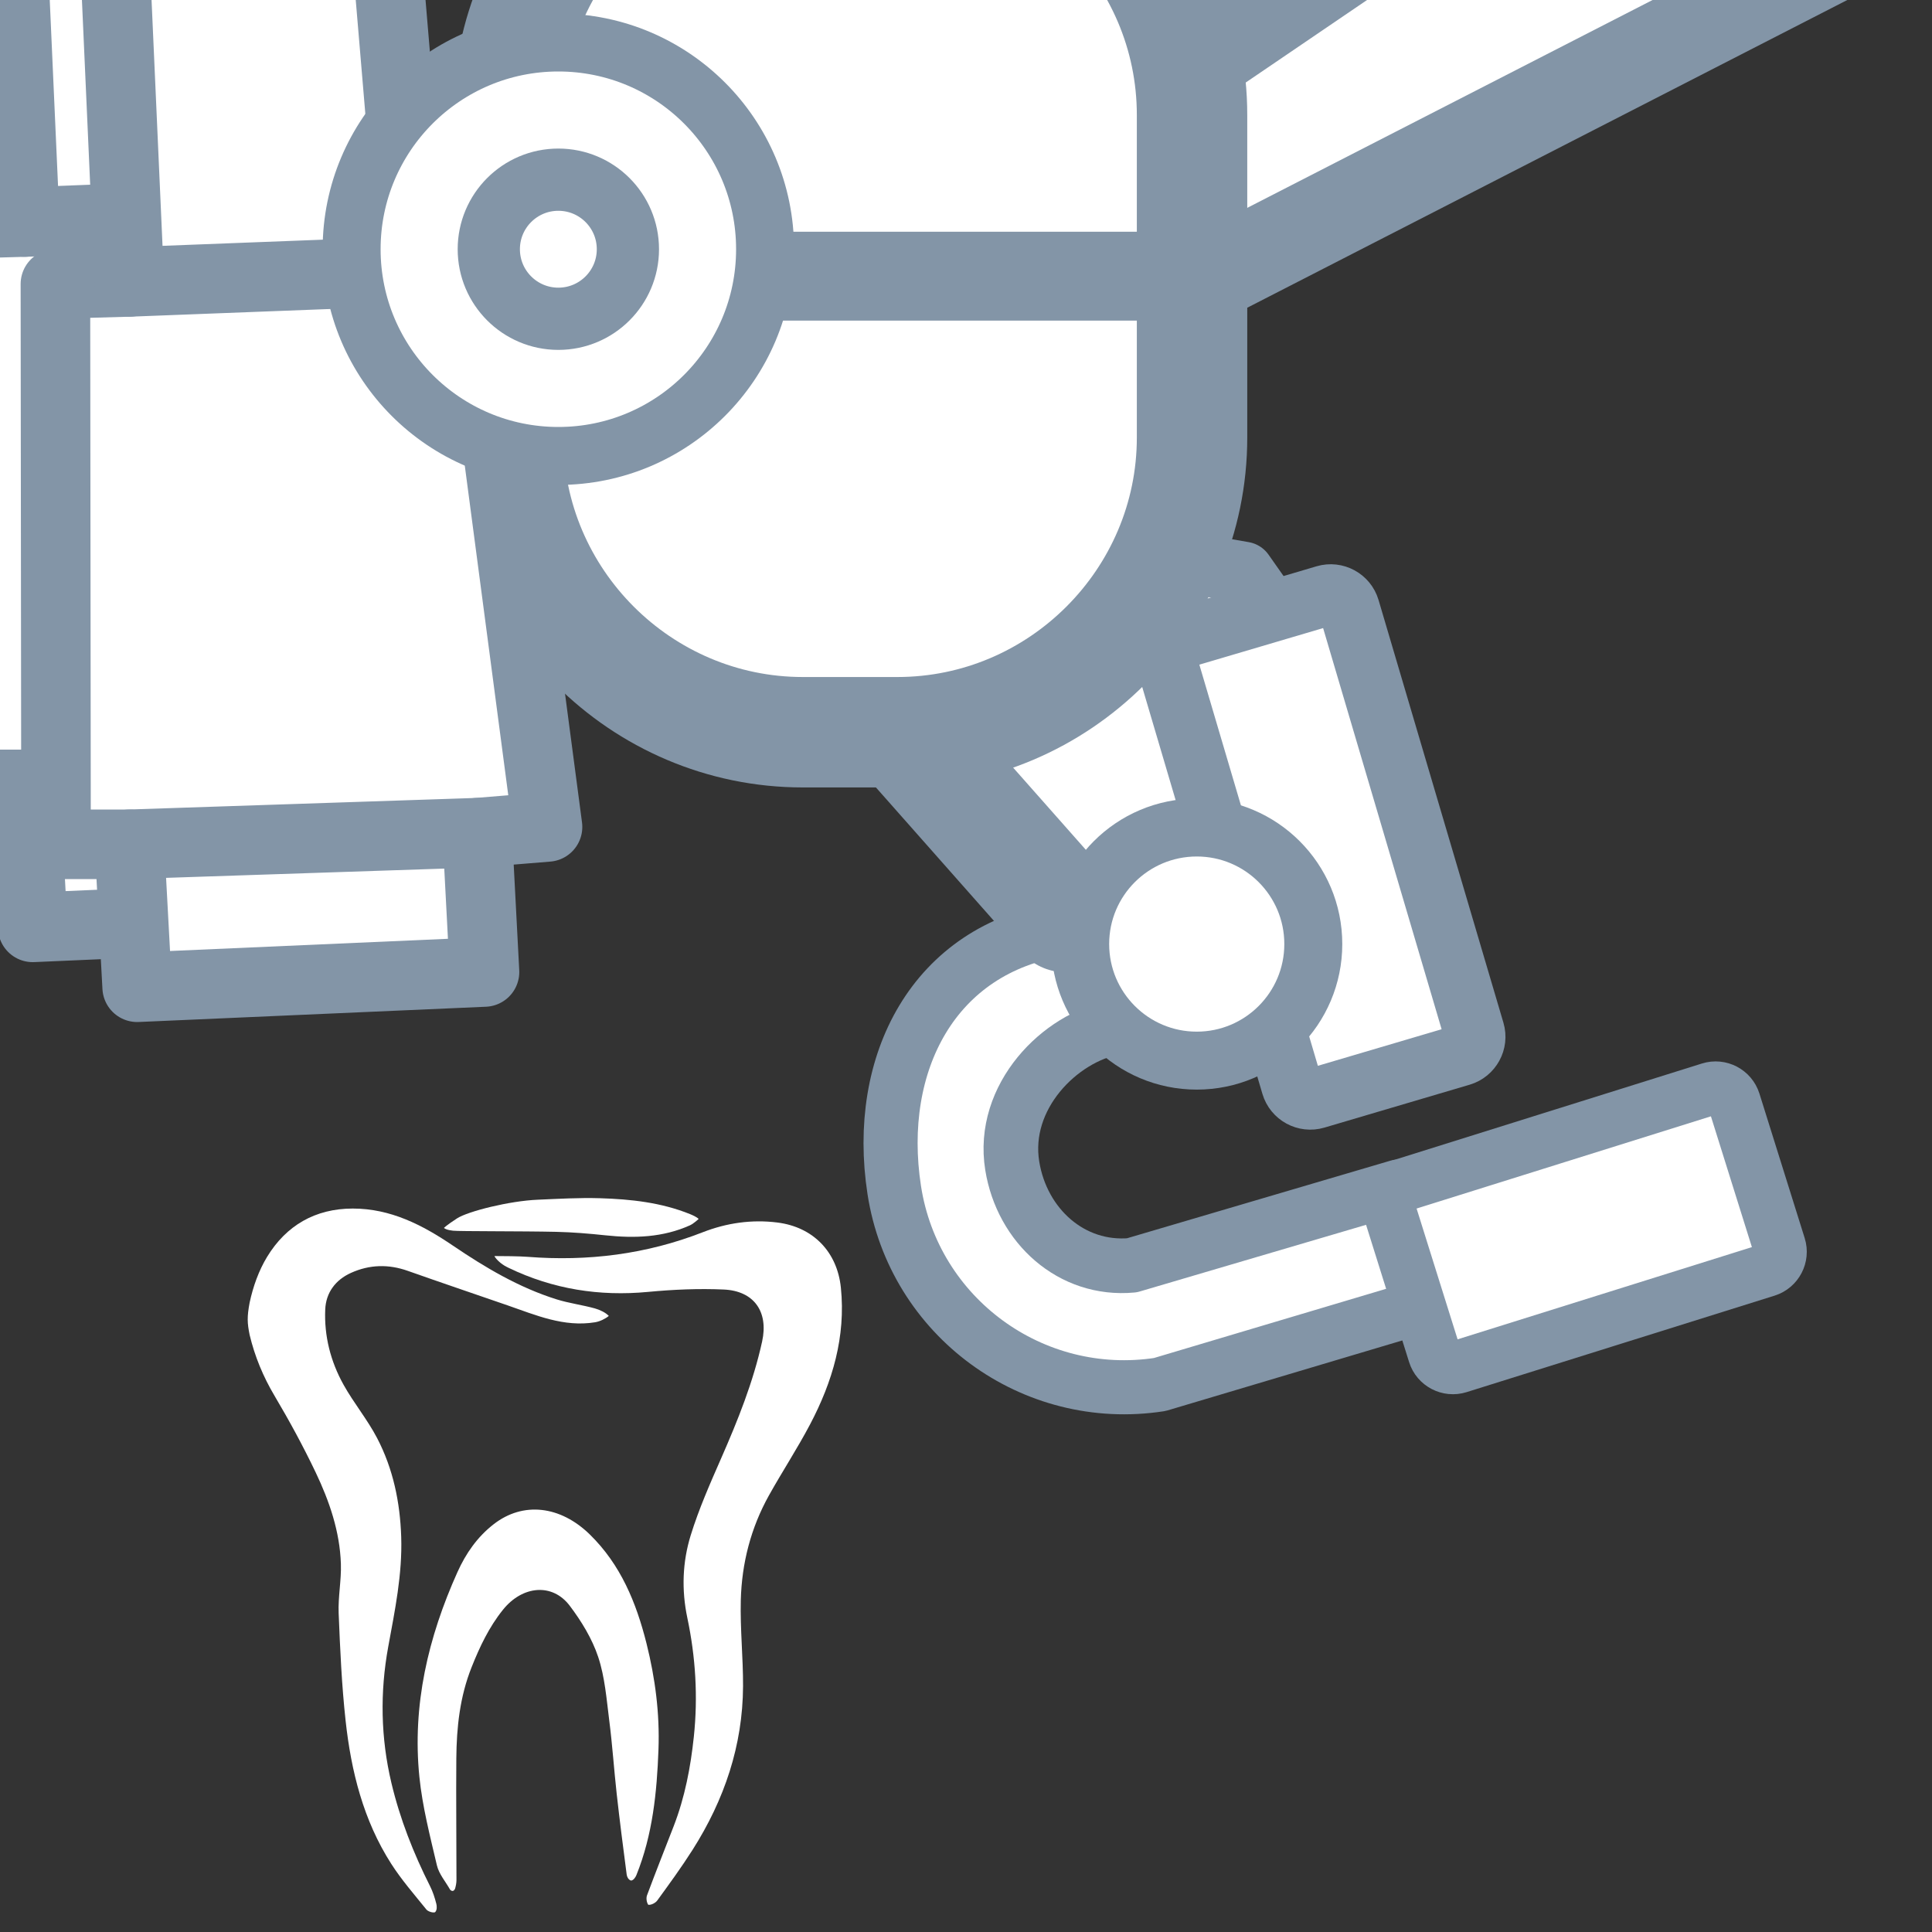 <svg xmlns="http://www.w3.org/2000/svg" xmlns:xlink="http://www.w3.org/1999/xlink" preserveAspectRatio="xMidYMid meet" width="500" height="500" viewBox="0 0 500 500" style="width:100%;height:100%"><rect x="0" y="0" width="500" height="500" fill="#333333" stroke="none"/><defs><animateMotion repeatCount="indefinite" dur="2.5s" begin="0s" xlink:href="#_R_G_L_5_G" fill="freeze" keyTimes="0;0.64;0.693;1" path="M140.38 230.75 C140.38,230.75 140.38,230.75 140.38,230.75 C140.46,235.19 140.79,252.94 140.88,257.38 C140.88,257.38 140.88,257.38 140.88,257.38 " keyPoints="0;0;1;1" keySplines="0.33 0 0.25 1;0.33 0 0.25 1;0 0 0 0" calcMode="spline"/><animateTransform repeatCount="indefinite" dur="2.5s" begin="0s" xlink:href="#_R_G_L_5_G" fill="freeze" attributeName="transform" from="1.97 1.97" to="1.97 1.97" type="scale" additive="sum" keyTimes="0;1" values="1.97 1.97;1.97 1.97" keySplines="0 0 1 1" calcMode="spline"/><animateTransform repeatCount="indefinite" dur="2.5s" begin="0s" xlink:href="#_R_G_L_5_G" fill="freeze" attributeName="transform" from="94.25 -19.75" to="94.25 -19.75" type="translate" additive="sum" keyTimes="0;1" values="94.25 -19.75;94.25 -19.75" keySplines="0 0 1 1" calcMode="spline"/><animate repeatCount="indefinite" dur="2.5s" begin="0s" xlink:href="#_R_G_L_5_G_M" fill="freeze" attributeName="opacity" from="0" to="0" keyTimes="0;0.64;0.64;0.733;0.733;1" values="0;0;1;1;0;0" keySplines="0 0 0 0;0 0 0 0;0 0 0 0;0 0 0 0;0 0 0 0" calcMode="spline"/><animateMotion repeatCount="indefinite" dur="2.5s" begin="0s" xlink:href="#_R_G_L_4_G_N_7_T_0" fill="freeze" keyTimes="0;0.64;0.693;1" path="M140.38 230.75 C140.38,230.75 140.38,230.75 140.38,230.75 C140.46,235.19 140.79,252.94 140.88,257.38 C140.88,257.38 140.88,257.38 140.88,257.38 " keyPoints="0;0;1;1" keySplines="0.33 0 0.25 1;0.33 0 0.25 1;0 0 0 0" calcMode="spline"/><animateTransform repeatCount="indefinite" dur="2.5s" begin="0s" xlink:href="#_R_G_L_4_G_N_7_T_0" fill="freeze" attributeName="transform" from="1.97 1.97" to="1.97 1.97" type="scale" additive="sum" keyTimes="0;1" values="1.97 1.97;1.97 1.97" keySplines="0 0 1 1" calcMode="spline"/><animateTransform repeatCount="indefinite" dur="2.5s" begin="0s" xlink:href="#_R_G_L_4_G_N_7_T_0" fill="freeze" attributeName="transform" from="94.25 -19.75" to="94.25 -19.75" type="translate" additive="sum" keyTimes="0;1" values="94.25 -19.75;94.25 -19.75" keySplines="0 0 1 1" calcMode="spline"/><animate repeatCount="indefinite" dur="2.5s" begin="0s" xlink:href="#_R_G_L_4_G_N_7_T_0_M" fill="freeze" attributeName="opacity" from="0" to="0" keyTimes="0;0.64;0.64;0.733;0.733;1" values="0;0;1;1;0;0" keySplines="0 0 0 0;0 0 0 0;0 0 0 0;0 0 0 0;0 0 0 0" calcMode="spline"/><animateMotion repeatCount="indefinite" dur="2.5s" begin="0s" xlink:href="#_R_G_L_3_G" fill="freeze" keyTimes="0;0.8;0.853;1" path="M140.38 230.75 C140.38,230.75 140.38,230.75 140.38,230.75 C140.46,235.19 140.79,252.94 140.88,257.38 C140.88,257.38 140.88,257.38 140.88,257.38 " keyPoints="0;0;1;1" keySplines="0.33 0 0.25 1;0.33 0 0.25 1;0 0 0 0" calcMode="spline"/><animateTransform repeatCount="indefinite" dur="2.5s" begin="0s" xlink:href="#_R_G_L_3_G" fill="freeze" attributeName="transform" from="1.97 1.97" to="1.97 1.97" type="scale" additive="sum" keyTimes="0;1" values="1.97 1.97;1.97 1.97" keySplines="0 0 1 1" calcMode="spline"/><animateTransform repeatCount="indefinite" dur="2.5s" begin="0s" xlink:href="#_R_G_L_3_G" fill="freeze" attributeName="transform" from="94.25 -19.75" to="94.25 -19.75" type="translate" additive="sum" keyTimes="0;1" values="94.25 -19.75;94.25 -19.75" keySplines="0 0 1 1" calcMode="spline"/><animate repeatCount="indefinite" dur="2.5s" begin="0s" xlink:href="#_R_G_L_3_G_M" fill="freeze" attributeName="opacity" from="0" to="0" keyTimes="0;0.8;0.8;0.893;0.893;1" values="0;0;1;1;0;0" keySplines="0 0 0 0;0 0 0 0;0 0 0 0;0 0 0 0;0 0 0 0" calcMode="spline"/><animateMotion repeatCount="indefinite" dur="2.5s" begin="0s" xlink:href="#_R_G_L_2_G_N_5_T_0" fill="freeze" keyTimes="0;0.8;0.853;1" path="M140.38 230.75 C140.38,230.75 140.38,230.75 140.38,230.75 C140.46,235.19 140.79,252.94 140.88,257.38 C140.88,257.38 140.88,257.38 140.88,257.38 " keyPoints="0;0;1;1" keySplines="0.33 0 0.25 1;0.33 0 0.25 1;0 0 0 0" calcMode="spline"/><animateTransform repeatCount="indefinite" dur="2.5s" begin="0s" xlink:href="#_R_G_L_2_G_N_5_T_0" fill="freeze" attributeName="transform" from="1.97 1.97" to="1.97 1.97" type="scale" additive="sum" keyTimes="0;1" values="1.97 1.97;1.97 1.97" keySplines="0 0 1 1" calcMode="spline"/><animateTransform repeatCount="indefinite" dur="2.5s" begin="0s" xlink:href="#_R_G_L_2_G_N_5_T_0" fill="freeze" attributeName="transform" from="94.25 -19.75" to="94.25 -19.75" type="translate" additive="sum" keyTimes="0;1" values="94.25 -19.75;94.25 -19.75" keySplines="0 0 1 1" calcMode="spline"/><animate repeatCount="indefinite" dur="2.5s" begin="0s" xlink:href="#_R_G_L_2_G_N_5_T_0_M" fill="freeze" attributeName="opacity" from="0" to="0" keyTimes="0;0.8;0.8;0.893;0.893;1" values="0;0;1;1;0;0" keySplines="0 0 0 0;0 0 0 0;0 0 0 0;0 0 0 0;0 0 0 0" calcMode="spline"/><animateMotion repeatCount="indefinite" dur="2.5s" begin="0s" xlink:href="#_R_G_L_1_G" fill="freeze" keyTimes="0;0.053;0.12;0.2;0.253;0.326;0.435;0.517;0.613;1" path="M279 144.5 C279,144.5 279,144.5 279,144.5 C278.83,149.33 270.69,163.84 278,173.5 C285.75,183.74 309.75,188.36 324.48,183.21 C339.21,178.06 364.12,155.39 366.37,142.59 C368.63,129.78 349.88,112.23 338.01,106.36 C326.13,100.49 303.35,98.79 295.1,107.36 C283.89,119 283.07,133.76 276.79,143.16 C270.5,152.57 260.61,160.35 257.37,163.79 C257.37,163.79 257.37,163.79 257.37,163.79 " keyPoints="0;0;0.1;0.26;0.46;0.62;0.77;0.91;1;1" keySplines="0.167 0.167 0.833 0.833;0.167 0.167 0.833 0.833;0.167 0.167 0.833 0.833;0.167 0.167 0.833 0.833;0.167 0.167 0.833 0.833;0.167 0.167 0.833 0.833;0.167 0.167 0.833 0.833;0.167 0.167 0.833 0.833;0 0 0 0" calcMode="spline"/><animateTransform repeatCount="indefinite" dur="2.5s" begin="0s" xlink:href="#_R_G_L_1_G" fill="freeze" attributeName="transform" from="0.52 0.52" to="0.52 0.52" type="scale" additive="sum" keyTimes="0;1" values="0.52 0.52;0.52 0.52" keySplines="0 0 1 1" calcMode="spline"/><animateTransform repeatCount="indefinite" dur="2.5s" begin="0s" xlink:href="#_R_G_L_1_G" fill="freeze" attributeName="transform" from="-305.171 -81.261" to="-305.171 -81.261" type="translate" additive="sum" keyTimes="0;1" values="-305.171 -81.261;-305.171 -81.261" keySplines="0 0 1 1" calcMode="spline"/><animate attributeType="XML" attributeName="opacity" dur="3s" from="0" to="1" xlink:href="#time_group"/></defs><g id="_R_G"><g id="_R_G_L_5_G_M"><g id="_R_G_L_5_G" opacity="0.3"><path id="_R_G_L_5_G_D_0_P_0" fill="#8395a7" fill-opacity="1" fill-rule="nonzero" d=" M-94.25 6.25 C-86.8,6.25 -80.75,12.3 -80.75,19.75 C-80.75,27.2 -86.8,33.25 -94.25,33.25 C-101.7,33.25 -107.75,27.2 -107.75,19.75 C-107.75,12.3 -101.7,6.25 -94.25,6.25z "/></g></g><g id="_R_G_L_4_G_N_7_T_0_M"><g id="_R_G_L_4_G_N_7_T_0"><g id="_R_G_L_4_G" transform=" translate(-94.504, 19.75) rotate(-2) scale(0.355, 0.355) translate(-82.662, -262.585)"><path id="_R_G_L_4_G_D_0_P_0" stroke="#ffffff" stroke-linecap="round" stroke-linejoin="round" fill="none" stroke-width="4" stroke-opacity="1" d=" M51.74 256.83 C51.74,256.83 52.3,269.17 52.3,269.17 "/><path id="_R_G_L_4_G_D_1_P_0" stroke="#ffffff" stroke-linecap="round" stroke-linejoin="round" fill="none" stroke-width="4" stroke-opacity="1" d=" M59.37 247.98 C59.37,247.98 59.74,256.09 59.74,256.09 "/><path id="_R_G_L_4_G_D_2_P_0" stroke="#ffffff" stroke-linecap="round" stroke-linejoin="round" fill="none" stroke-width="4" stroke-opacity="1" d=" M60.04 262.74 C60.04,262.74 60.66,276.55 60.66,276.55 "/><path id="_R_G_L_4_G_D_3_P_0" stroke="#ffffff" stroke-linecap="round" stroke-linejoin="round" fill="none" stroke-width="4" stroke-opacity="1" d=" M67.7 275.62 C67.7,275.62 68.32,289.43 68.32,289.43 "/><path id="_R_G_L_4_G_D_4_P_0" stroke="#ffffff" stroke-linecap="round" stroke-linejoin="round" fill="none" stroke-width="4" stroke-opacity="1" d=" M51.47 250.7 C51.47,250.7 51.52,251.91 51.52,251.91 "/><path id="_R_G_L_4_G_D_5_P_0" stroke="#ffffff" stroke-linecap="round" stroke-linejoin="round" fill="none" stroke-width="4" stroke-opacity="1" d=" M59.01 239.84 C59.01,239.84 59.11,242.09 59.11,242.09 "/><path id="_R_G_L_4_G_D_6_P_0" stroke="#ffffff" stroke-linecap="round" stroke-linejoin="round" fill="none" stroke-width="4" stroke-opacity="1" d=" M66.18 241.77 C66.18,241.77 66.63,251.88 66.63,251.88 "/><path id="_R_G_L_4_G_D_7_P_0" stroke="#ffffff" stroke-linecap="round" stroke-linejoin="round" fill="none" stroke-width="4" stroke-opacity="1" d=" M66.91 258.17 C66.91,258.17 67.37,268.28 67.37,268.28 "/><path id="_R_G_L_4_G_D_8_P_0" stroke="#ffffff" stroke-linecap="round" stroke-linejoin="round" fill="none" stroke-width="4" stroke-opacity="1" d=" M65.86 234.76 C65.86,234.76 65.91,235.88 65.91,235.88 "/><path id="_R_G_L_4_G_D_9_P_0" stroke="#ffffff" stroke-linecap="round" stroke-linejoin="round" fill="none" stroke-width="4" stroke-opacity="1" d=" M101.35 274.11 C101.35,274.11 101.97,287.91 101.97,287.91 "/><path id="_R_G_L_4_G_D_10_P_0" stroke="#ffffff" stroke-linecap="round" stroke-linejoin="round" fill="none" stroke-width="4" stroke-opacity="1" d=" M100.02 244.66 C100.02,244.66 100.28,250.36 100.28,250.36 "/><path id="_R_G_L_4_G_D_11_P_0" stroke="#ffffff" stroke-linecap="round" stroke-linejoin="round" fill="none" stroke-width="4" stroke-opacity="1" d=" M107.27 256.36 C107.27,256.36 107.52,262.06 107.52,262.06 "/><path id="_R_G_L_4_G_D_12_P_0" stroke="#ffffff" stroke-linecap="round" stroke-linejoin="round" fill="none" stroke-width="4" stroke-opacity="1" d=" M100.56 256.66 C100.56,256.66 101.02,266.77 101.02,266.77 "/><path id="_R_G_L_4_G_D_13_P_0" stroke="#ffffff" stroke-linecap="round" stroke-linejoin="round" fill="none" stroke-width="4" stroke-opacity="1" d=" M107.8 268.12 C107.8,268.12 108.42,281.92 108.42,281.92 "/><path id="_R_G_L_4_G_D_14_P_0" stroke="#ffffff" stroke-linecap="round" stroke-linejoin="round" fill="none" stroke-width="4" stroke-opacity="1" d=" M106.57 240.79 C106.57,240.79 107.02,250.9 107.02,250.9 "/><path id="_R_G_L_4_G_D_15_P_0" stroke="#ffffff" stroke-linecap="round" stroke-linejoin="round" fill="none" stroke-width="4" stroke-opacity="1" d=" M99.59 234.95 C99.59,234.95 99.8,239.8 99.8,239.8 "/><path id="_R_G_L_4_G_D_16_P_0" stroke="#ffffff" stroke-linecap="round" stroke-linejoin="round" fill="none" stroke-width="4" stroke-opacity="1" d=" M75.01 280.8 C75.01,280.8 75.63,294.61 75.63,294.61 "/><path id="_R_G_L_4_G_D_17_P_0" stroke="#ffffff" stroke-linecap="round" stroke-linejoin="round" fill="none" stroke-width="4" stroke-opacity="1" d=" M73.15 239.45 C73.15,239.45 73.7,251.56 73.7,251.56 "/><path id="_R_G_L_4_G_D_18_P_0" stroke="#ffffff" stroke-linecap="round" stroke-linejoin="round" fill="none" stroke-width="4" stroke-opacity="1" d=" M74 258.26 C74,258.26 74.75,274.89 74.75,274.89 "/><path id="_R_G_L_4_G_D_19_P_0" stroke="#ffffff" stroke-linecap="round" stroke-linejoin="round" fill="none" stroke-width="4" stroke-opacity="1" d=" M72.79 231.3 C72.79,231.3 72.84,232.43 72.84,232.43 "/><path id="_R_G_L_4_G_D_20_P_0" stroke="#ffffff" stroke-linecap="round" stroke-linejoin="round" fill="none" stroke-width="4" stroke-opacity="1" d=" M93.01 244.23 C93.01,244.23 92.45,231.78 92.45,231.78 "/><path id="_R_G_L_4_G_D_21_P_0" stroke="#ffffff" stroke-linecap="round" stroke-linejoin="round" fill="none" stroke-width="4" stroke-opacity="1" d=" M94.87 285.58 C94.87,285.58 94.33,273.47 94.33,273.47 "/><path id="_R_G_L_4_G_D_22_P_0" stroke="#ffffff" stroke-linecap="round" stroke-linejoin="round" fill="none" stroke-width="4" stroke-opacity="1" d=" M94.03 266.77 C94.03,266.77 93.28,250.14 93.28,250.14 "/><path id="_R_G_L_4_G_D_23_P_0" stroke="#ffffff" stroke-linecap="round" stroke-linejoin="round" fill="none" stroke-width="4" stroke-opacity="1" d=" M95.24 293.73 C95.24,293.73 95.19,292.6 95.19,292.6 "/><path id="_R_G_L_4_G_D_24_P_0" stroke="#ffffff" stroke-linecap="round" stroke-linejoin="round" fill="none" stroke-width="4" stroke-opacity="1" d=" M81.74 285.43 C81.74,285.43 82.18,295.28 82.18,295.28 "/><path id="_R_G_L_4_G_D_25_P_0" stroke="#ffffff" stroke-linecap="round" stroke-linejoin="round" fill="none" stroke-width="4" stroke-opacity="1" d=" M79.7 240.04 C79.7,240.04 79.94,245.57 79.94,245.57 "/><path id="_R_G_L_4_G_D_26_P_0" stroke="#ffffff" stroke-linecap="round" stroke-linejoin="round" fill="none" stroke-width="4" stroke-opacity="1" d=" M80.26 252.55 C80.26,252.55 81.44,278.73 81.44,278.73 "/><path id="_R_G_L_4_G_D_27_P_0" stroke="#ffffff" stroke-linecap="round" stroke-linejoin="round" fill="none" stroke-width="4" stroke-opacity="1" d=" M79.24 229.89 C79.24,229.89 79.41,233.61 79.41,233.61 "/><path id="_R_G_L_4_G_D_28_P_0" stroke="#ffffff" stroke-linecap="round" stroke-linejoin="round" fill="none" stroke-width="4" stroke-opacity="1" d=" M113.12 258.7 C113.12,258.7 113.53,267.86 113.53,267.86 "/><path id="_R_G_L_4_G_D_29_P_0" stroke="#ffffff" stroke-linecap="round" stroke-linejoin="round" fill="none" stroke-width="4" stroke-opacity="1" d=" M113.79 273.55 C113.79,273.55 113.86,275.17 113.86,275.17 "/><path id="_R_G_L_4_G_D_30_P_0" stroke="#ffffff" stroke-linecap="round" stroke-linejoin="round" fill="none" stroke-width="4" stroke-opacity="1" d=" M112.66 248.56 C112.66,248.56 112.83,252.27 112.83,252.27 "/><path id="_R_G_L_4_G_D_31_P_0" stroke="#ffffff" stroke-linecap="round" stroke-linejoin="round" fill="none" stroke-width="4" stroke-opacity="1" d=" M88.21 280.21 C88.21,280.21 88.84,294.26 88.84,294.26 "/><path id="_R_G_L_4_G_D_32_P_0" stroke="#ffffff" stroke-linecap="round" stroke-linejoin="round" fill="none" stroke-width="4" stroke-opacity="1" d=" M86.74 247.62 C86.74,247.62 87.1,255.49 87.1,255.49 "/><path id="_R_G_L_4_G_D_33_P_0" stroke="#ffffff" stroke-linecap="round" stroke-linejoin="round" fill="none" stroke-width="4" stroke-opacity="1" d=" M87.4 262.32 C87.4,262.32 87.9,273.37 87.9,273.37 "/><path id="_R_G_L_4_G_D_34_P_0" stroke="#ffffff" stroke-linecap="round" stroke-linejoin="round" fill="none" stroke-width="4" stroke-opacity="1" d=" M85.98 230.71 C85.98,230.71 86.42,240.4 86.42,240.4 "/><path id="_R_G_L_4_G_D_35_P_0" stroke="#ffffff" stroke-linecap="round" stroke-linejoin="round" fill="none" stroke-width="4" stroke-opacity="1" d=" M52.51 273.96 C52.51,273.96 52.55,274.73 52.55,274.73 "/><path id="_R_G_L_4_G_D_36_P_0" stroke="#ffffff" stroke-linecap="round" stroke-linejoin="round" fill="none" stroke-width="4" stroke-opacity="1" d=" M61.01 284.51 C61.01,284.51 61.05,285.27 61.05,285.27 "/></g></g></g><g id="_R_G_L_3_G_M"><g id="_R_G_L_3_G" opacity="0.3"><path id="_R_G_L_3_G_D_0_P_0" fill="#8395a7" fill-opacity="1" fill-rule="nonzero" d=" M-94.25 6.25 C-86.8,6.25 -80.75,12.3 -80.75,19.75 C-80.75,27.2 -86.8,33.25 -94.25,33.25 C-101.7,33.25 -107.75,27.2 -107.75,19.75 C-107.75,12.3 -101.7,6.25 -94.25,6.25z "/></g></g><g id="_R_G_L_2_G_N_5_T_0_M"><g id="_R_G_L_2_G_N_5_T_0"><g id="_R_G_L_2_G" transform=" translate(-94.504, 19.75) rotate(-2) scale(0.355, 0.355) translate(-82.662, -262.585)"><path id="_R_G_L_2_G_D_0_P_0" stroke="#ffffff" stroke-linecap="round" stroke-linejoin="round" fill="none" stroke-width="4" stroke-opacity="1" d=" M51.74 256.83 C51.74,256.83 52.3,269.17 52.3,269.17 "/><path id="_R_G_L_2_G_D_1_P_0" stroke="#ffffff" stroke-linecap="round" stroke-linejoin="round" fill="none" stroke-width="4" stroke-opacity="1" d=" M59.37 247.98 C59.37,247.98 59.74,256.09 59.74,256.09 "/><path id="_R_G_L_2_G_D_2_P_0" stroke="#ffffff" stroke-linecap="round" stroke-linejoin="round" fill="none" stroke-width="4" stroke-opacity="1" d=" M60.04 262.74 C60.04,262.74 60.66,276.55 60.66,276.55 "/><path id="_R_G_L_2_G_D_3_P_0" stroke="#ffffff" stroke-linecap="round" stroke-linejoin="round" fill="none" stroke-width="4" stroke-opacity="1" d=" M67.7 275.62 C67.7,275.62 68.32,289.43 68.32,289.43 "/><path id="_R_G_L_2_G_D_4_P_0" stroke="#ffffff" stroke-linecap="round" stroke-linejoin="round" fill="none" stroke-width="4" stroke-opacity="1" d=" M51.47 250.7 C51.47,250.7 51.52,251.91 51.52,251.91 "/><path id="_R_G_L_2_G_D_5_P_0" stroke="#ffffff" stroke-linecap="round" stroke-linejoin="round" fill="none" stroke-width="4" stroke-opacity="1" d=" M59.01 239.84 C59.01,239.84 59.11,242.09 59.11,242.09 "/><path id="_R_G_L_2_G_D_6_P_0" stroke="#ffffff" stroke-linecap="round" stroke-linejoin="round" fill="none" stroke-width="4" stroke-opacity="1" d=" M66.18 241.77 C66.18,241.77 66.63,251.88 66.63,251.88 "/><path id="_R_G_L_2_G_D_7_P_0" stroke="#ffffff" stroke-linecap="round" stroke-linejoin="round" fill="none" stroke-width="4" stroke-opacity="1" d=" M66.91 258.17 C66.91,258.17 67.37,268.28 67.37,268.28 "/><path id="_R_G_L_2_G_D_8_P_0" stroke="#ffffff" stroke-linecap="round" stroke-linejoin="round" fill="none" stroke-width="4" stroke-opacity="1" d=" M65.86 234.76 C65.86,234.76 65.91,235.88 65.91,235.88 "/><path id="_R_G_L_2_G_D_9_P_0" stroke="#ffffff" stroke-linecap="round" stroke-linejoin="round" fill="none" stroke-width="4" stroke-opacity="1" d=" M101.35 274.11 C101.35,274.11 101.97,287.91 101.97,287.91 "/><path id="_R_G_L_2_G_D_10_P_0" stroke="#ffffff" stroke-linecap="round" stroke-linejoin="round" fill="none" stroke-width="4" stroke-opacity="1" d=" M100.02 244.66 C100.02,244.66 100.28,250.36 100.28,250.36 "/><path id="_R_G_L_2_G_D_11_P_0" stroke="#ffffff" stroke-linecap="round" stroke-linejoin="round" fill="none" stroke-width="4" stroke-opacity="1" d=" M107.27 256.36 C107.27,256.36 107.52,262.06 107.52,262.06 "/><path id="_R_G_L_2_G_D_12_P_0" stroke="#ffffff" stroke-linecap="round" stroke-linejoin="round" fill="none" stroke-width="4" stroke-opacity="1" d=" M100.56 256.66 C100.56,256.66 101.02,266.77 101.02,266.77 "/><path id="_R_G_L_2_G_D_13_P_0" stroke="#ffffff" stroke-linecap="round" stroke-linejoin="round" fill="none" stroke-width="4" stroke-opacity="1" d=" M107.8 268.12 C107.8,268.12 108.42,281.92 108.42,281.92 "/><path id="_R_G_L_2_G_D_14_P_0" stroke="#ffffff" stroke-linecap="round" stroke-linejoin="round" fill="none" stroke-width="4" stroke-opacity="1" d=" M106.57 240.79 C106.57,240.79 107.02,250.9 107.02,250.9 "/><path id="_R_G_L_2_G_D_15_P_0" stroke="#ffffff" stroke-linecap="round" stroke-linejoin="round" fill="none" stroke-width="4" stroke-opacity="1" d=" M99.59 234.95 C99.59,234.95 99.8,239.8 99.8,239.8 "/><path id="_R_G_L_2_G_D_16_P_0" stroke="#ffffff" stroke-linecap="round" stroke-linejoin="round" fill="none" stroke-width="4" stroke-opacity="1" d=" M75.01 280.8 C75.01,280.8 75.63,294.61 75.63,294.61 "/><path id="_R_G_L_2_G_D_17_P_0" stroke="#ffffff" stroke-linecap="round" stroke-linejoin="round" fill="none" stroke-width="4" stroke-opacity="1" d=" M73.15 239.45 C73.15,239.45 73.7,251.56 73.7,251.56 "/><path id="_R_G_L_2_G_D_18_P_0" stroke="#ffffff" stroke-linecap="round" stroke-linejoin="round" fill="none" stroke-width="4" stroke-opacity="1" d=" M74 258.26 C74,258.26 74.75,274.89 74.75,274.89 "/><path id="_R_G_L_2_G_D_19_P_0" stroke="#ffffff" stroke-linecap="round" stroke-linejoin="round" fill="none" stroke-width="4" stroke-opacity="1" d=" M72.79 231.3 C72.79,231.3 72.84,232.43 72.84,232.43 "/><path id="_R_G_L_2_G_D_20_P_0" stroke="#ffffff" stroke-linecap="round" stroke-linejoin="round" fill="none" stroke-width="4" stroke-opacity="1" d=" M93.01 244.23 C93.01,244.23 92.45,231.78 92.45,231.78 "/><path id="_R_G_L_2_G_D_21_P_0" stroke="#ffffff" stroke-linecap="round" stroke-linejoin="round" fill="none" stroke-width="4" stroke-opacity="1" d=" M94.87 285.58 C94.87,285.58 94.33,273.47 94.33,273.47 "/><path id="_R_G_L_2_G_D_22_P_0" stroke="#ffffff" stroke-linecap="round" stroke-linejoin="round" fill="none" stroke-width="4" stroke-opacity="1" d=" M94.03 266.77 C94.03,266.77 93.28,250.14 93.28,250.14 "/><path id="_R_G_L_2_G_D_23_P_0" stroke="#ffffff" stroke-linecap="round" stroke-linejoin="round" fill="none" stroke-width="4" stroke-opacity="1" d=" M95.24 293.73 C95.24,293.73 95.19,292.6 95.19,292.6 "/><path id="_R_G_L_2_G_D_24_P_0" stroke="#ffffff" stroke-linecap="round" stroke-linejoin="round" fill="none" stroke-width="4" stroke-opacity="1" d=" M81.74 285.43 C81.74,285.43 82.18,295.28 82.18,295.28 "/><path id="_R_G_L_2_G_D_25_P_0" stroke="#ffffff" stroke-linecap="round" stroke-linejoin="round" fill="none" stroke-width="4" stroke-opacity="1" d=" M79.7 240.04 C79.7,240.04 79.94,245.57 79.94,245.57 "/><path id="_R_G_L_2_G_D_26_P_0" stroke="#ffffff" stroke-linecap="round" stroke-linejoin="round" fill="none" stroke-width="4" stroke-opacity="1" d=" M80.26 252.55 C80.26,252.55 81.44,278.73 81.44,278.73 "/><path id="_R_G_L_2_G_D_27_P_0" stroke="#ffffff" stroke-linecap="round" stroke-linejoin="round" fill="none" stroke-width="4" stroke-opacity="1" d=" M79.24 229.89 C79.24,229.89 79.41,233.61 79.41,233.61 "/><path id="_R_G_L_2_G_D_28_P_0" stroke="#ffffff" stroke-linecap="round" stroke-linejoin="round" fill="none" stroke-width="4" stroke-opacity="1" d=" M113.12 258.7 C113.12,258.7 113.53,267.86 113.53,267.86 "/><path id="_R_G_L_2_G_D_29_P_0" stroke="#ffffff" stroke-linecap="round" stroke-linejoin="round" fill="none" stroke-width="4" stroke-opacity="1" d=" M113.79 273.55 C113.79,273.55 113.86,275.17 113.86,275.17 "/><path id="_R_G_L_2_G_D_30_P_0" stroke="#ffffff" stroke-linecap="round" stroke-linejoin="round" fill="none" stroke-width="4" stroke-opacity="1" d=" M112.66 248.56 C112.66,248.56 112.83,252.27 112.83,252.27 "/><path id="_R_G_L_2_G_D_31_P_0" stroke="#ffffff" stroke-linecap="round" stroke-linejoin="round" fill="none" stroke-width="4" stroke-opacity="1" d=" M88.21 280.21 C88.21,280.21 88.84,294.26 88.84,294.26 "/><path id="_R_G_L_2_G_D_32_P_0" stroke="#ffffff" stroke-linecap="round" stroke-linejoin="round" fill="none" stroke-width="4" stroke-opacity="1" d=" M86.74 247.62 C86.74,247.62 87.1,255.49 87.1,255.49 "/><path id="_R_G_L_2_G_D_33_P_0" stroke="#ffffff" stroke-linecap="round" stroke-linejoin="round" fill="none" stroke-width="4" stroke-opacity="1" d=" M87.4 262.32 C87.4,262.32 87.9,273.37 87.9,273.37 "/><path id="_R_G_L_2_G_D_34_P_0" stroke="#ffffff" stroke-linecap="round" stroke-linejoin="round" fill="none" stroke-width="4" stroke-opacity="1" d=" M85.98 230.71 C85.98,230.71 86.42,240.4 86.42,240.4 "/><path id="_R_G_L_2_G_D_35_P_0" stroke="#ffffff" stroke-linecap="round" stroke-linejoin="round" fill="none" stroke-width="4" stroke-opacity="1" d=" M52.51 273.96 C52.51,273.96 52.55,274.73 52.55,274.73 "/><path id="_R_G_L_2_G_D_36_P_0" stroke="#ffffff" stroke-linecap="round" stroke-linejoin="round" fill="none" stroke-width="4" stroke-opacity="1" d=" M61.01 284.51 C61.01,284.51 61.05,285.27 61.05,285.27 "/></g></g></g><g id="_R_G_L_1_G"><path id="_R_G_L_1_G_D_0_P_0" fill="#ffffff" fill-opacity="1" fill-rule="nonzero" d=" M595.08 -500.95 C595.08,-500.95 504.69,-124.03 504.69,-124.03 C504.69,-124.03 313.83,7.7 313.83,7.7 C313.83,7.7 315.27,67.8 315.27,67.8 C315.27,67.8 579.21,-66.33 579.21,-66.33 C579.21,-66.33 709.98,-482.2 709.98,-482.2 C709.98,-482.2 595.08,-500.95 595.08,-500.95z "/><path id="_R_G_L_1_G_D_1_P_0" fill="#ffffff" fill-opacity="1" fill-rule="nonzero" d=" M300.6 145.2 C300.6,145.2 220.8,182.22 220.8,182.22 C220.8,182.22 266.95,234.63 266.95,234.63 C266.95,234.63 247,250.25 247,250.25 C247,250.25 222.81,271.19 229.21,312.75 C233.06,337.75 257.82,352.42 272.96,359.15 C303.81,372.86 376.81,337.51 376.81,337.51 C376.81,337.51 367.19,305.3 367.19,305.3 C367.19,305.3 271.04,346.17 265.27,305.3 C259.5,264.44 287.38,269.72 287.38,269.72 C287.38,269.72 367.91,257.94 367.91,257.94 C367.91,257.94 334.74,165.64 334.74,165.64 C334.74,165.64 322.39,147.97 322.39,147.97 C322.39,147.97 300.6,145.2 300.6,145.2z "/><path id="_R_G_L_1_G_D_2_P_0" stroke="#8395a7" stroke-linecap="round" stroke-linejoin="round" fill="none" stroke-width="23" stroke-opacity="1" d=" M589.5 -501.5 C589.5,-501.5 510.5,-120.5 510.5,-120.5 C510.5,-120.5 313.5,13.5 313.5,13.5 "/><path id="_R_G_L_1_G_D_3_P_0" stroke="#8395a7" stroke-linecap="round" stroke-linejoin="round" fill="none" stroke-width="23" stroke-opacity="1" d=" M714.04 -480 C714.04,-480 584.5,-67.5 584.5,-67.5 C584.5,-67.5 313.5,71.48 313.5,71.48 "/><path id="_R_G_L_1_G_D_4_P_0" fill="#ffffff" fill-opacity="1" fill-rule="nonzero" d=" M232.23 189.5 C232.23,189.5 207.77,189.5 207.77,189.5 C165.82,189.5 131.5,155.18 131.5,113.23 C131.5,113.23 131.5,29.77 131.5,29.77 C131.5,-12.18 165.82,-46.5 207.77,-46.5 C207.77,-46.5 232.23,-46.5 232.23,-46.5 C274.18,-46.5 308.5,-12.18 308.5,29.77 C308.5,29.77 308.5,113.23 308.5,113.23 C308.5,155.18 274.18,189.5 232.23,189.5z "/><path id="_R_G_L_1_G_D_5_P_0" stroke="#8395a7" stroke-linecap="round" stroke-linejoin="round" fill="none" stroke-width="28.577" stroke-opacity="1" d=" M232.23 189.5 C232.23,189.5 207.77,189.5 207.77,189.5 C165.82,189.5 131.5,155.18 131.5,113.23 C131.5,113.23 131.5,29.77 131.5,29.77 C131.5,-12.18 165.82,-46.5 207.77,-46.5 C207.77,-46.5 232.23,-46.5 232.23,-46.5 C274.18,-46.5 308.5,-12.18 308.5,29.77 C308.5,29.77 308.5,113.23 308.5,113.23 C308.5,155.18 274.18,189.5 232.23,189.5z "/><path id="_R_G_L_1_G_D_6_P_0" stroke="#8395a7" stroke-linecap="round" stroke-linejoin="round" fill="none" stroke-width="23" stroke-opacity="1" d=" M201.28 71.48 C201.28,71.48 311.5,71.48 311.5,71.48 "/><path id="_R_G_L_1_G_D_7_P_0" fill="#ffffff" fill-opacity="1" fill-rule="nonzero" d=" M0.81 -68.42 C0.81,-68.42 6.43,57.46 6.43,57.46 C6.43,57.46 -12.69,58 -12.69,58 C-12.69,58 -12.53,203 -12.53,203 C-12.53,203 6.47,203 6.47,203 C6.47,203 8.47,240 8.47,240 C8.47,240 98.36,236.06 98.36,236.06 C98.36,236.06 96.47,200 96.47,200 C96.47,200 114.67,198.51 114.67,198.51 C114.67,198.51 95.57,53.8 95.57,53.8 C95.57,53.8 79.98,54.63 79.98,54.63 C79.98,54.63 69.47,-70 69.47,-70 C69.47,-70 0.81,-68.42 0.81,-68.42z "/><path id="_R_G_L_1_G_D_8_P_0" stroke="#8395a7" stroke-linecap="round" stroke-linejoin="round" fill="none" stroke-width="18" stroke-opacity="1" d=" M0.81 -68.42 C0.81,-68.42 6.43,57.46 6.43,57.46 C6.43,57.46 -12.69,58 -12.69,58 C-12.69,58 -12.53,203 -12.53,203 C-12.53,203 6.47,203 6.47,203 C6.47,203 8.47,240 8.47,240 C8.47,240 98.36,236.06 98.36,236.06 C98.36,236.06 96.47,200 96.47,200 C96.47,200 114.67,198.51 114.67,198.51 C114.67,198.51 95.57,53.8 95.57,53.8 C95.57,53.8 79.98,54.63 79.98,54.63 C79.98,54.63 69.47,-70 69.47,-70 C69.47,-70 0.81,-68.42 0.81,-68.42z "/><path id="_R_G_L_1_G_D_9_P_0" stroke="#8395a7" stroke-linecap="round" stroke-linejoin="round" fill="none" stroke-width="18" stroke-opacity="1" d=" M6.47 203 C6.47,203 96.47,200 96.47,200 "/><path id="_R_G_L_1_G_D_10_P_0" stroke="#8395a7" stroke-linecap="round" stroke-linejoin="round" fill="none" stroke-width="18" stroke-opacity="1" d=" M6.43 57.46 C6.43,57.46 79.98,54.63 79.98,54.63 "/><path id="_R_G_L_1_G_D_11_P_0" stroke="#8395a7" stroke-linecap="round" stroke-linejoin="round" fill="none" stroke-width="18" stroke-opacity="1" d=" M8.91 -33.19 C8.91,-33.19 66.62,-34.96 66.62,-34.96 "/><path id="_R_G_L_1_G_D_12_P_0" fill="#ffffff" fill-opacity="1" fill-rule="nonzero" d=" M27.85 -52.93 C27.85,-52.93 33.47,72.96 33.47,72.96 C33.47,72.96 14.34,73.5 14.34,73.5 C14.34,73.5 14.5,218.5 14.5,218.5 C14.5,218.5 33.5,218.5 33.5,218.5 C33.5,218.5 35.5,255.5 35.5,255.5 C35.5,255.5 125.39,251.55 125.39,251.55 C125.39,251.55 123.5,215.5 123.5,215.5 C123.5,215.5 141.7,214.01 141.7,214.01 C141.7,214.01 122.61,69.3 122.61,69.3 C122.61,69.3 107.01,70.13 107.01,70.13 C107.01,70.13 96.5,-54.5 96.5,-54.5 C96.5,-54.5 27.85,-52.93 27.85,-52.93z "/><path id="_R_G_L_1_G_D_13_P_0" stroke="#8395a7" stroke-linecap="round" stroke-linejoin="round" fill="none" stroke-width="18" stroke-opacity="1" d=" M27.85 -52.93 C27.85,-52.93 33.47,72.96 33.47,72.96 C33.47,72.96 14.34,73.5 14.34,73.5 C14.34,73.5 14.5,218.5 14.5,218.5 C14.5,218.5 33.5,218.5 33.5,218.5 C33.5,218.5 35.5,255.5 35.5,255.5 C35.5,255.5 125.39,251.55 125.39,251.55 C125.39,251.55 123.5,215.5 123.5,215.5 C123.5,215.5 141.7,214.01 141.7,214.01 C141.7,214.01 122.61,69.3 122.61,69.3 C122.61,69.3 107.01,70.13 107.01,70.13 C107.01,70.13 96.5,-54.5 96.5,-54.5 C96.5,-54.5 27.85,-52.93 27.85,-52.93z "/><path id="_R_G_L_1_G_D_14_P_0" stroke="#8395a7" stroke-linecap="round" stroke-linejoin="round" fill="none" stroke-width="18" stroke-opacity="1" d=" M33.5 218.5 C33.5,218.5 123.5,215.5 123.5,215.5 "/><path id="_R_G_L_1_G_D_15_P_0" stroke="#8395a7" stroke-linecap="round" stroke-linejoin="round" fill="none" stroke-width="18" stroke-opacity="1" d=" M33.46 72.96 C33.46,72.96 107.01,70.13 107.01,70.13 "/><path id="_R_G_L_1_G_D_16_P_0" stroke="#8395a7" stroke-linecap="round" stroke-linejoin="round" fill="none" stroke-width="18" stroke-opacity="1" d=" M36.19 -17.69 C36.19,-17.69 97.02,-19.46 97.02,-19.46 "/><path id="_R_G_L_1_G_D_17_P_0" fill="#ffffff" fill-opacity="1" fill-rule="nonzero" d=" M378.12 273.13 C378.12,273.13 340.51,284.24 340.51,284.24 C337.88,285.02 335.08,283.5 334.3,280.86 C334.3,280.86 301.98,171.46 301.98,171.46 C301.2,168.82 302.72,166.02 305.36,165.25 C305.36,165.25 342.97,154.14 342.97,154.14 C345.6,153.36 348.4,154.88 349.18,157.51 C349.18,157.51 381.5,266.92 381.5,266.92 C382.28,269.56 380.75,272.35 378.12,273.13z "/><path id="_R_G_L_1_G_D_18_P_0" stroke="#8395a7" stroke-linecap="round" stroke-linejoin="round" fill="none" stroke-width="15.82" stroke-opacity="1" d=" M378.12 273.13 C378.12,273.13 340.51,284.24 340.51,284.24 C337.88,285.02 335.08,283.5 334.3,280.86 C334.3,280.86 301.98,171.46 301.98,171.46 C301.2,168.82 302.72,166.02 305.36,165.25 C305.36,165.25 342.97,154.14 342.97,154.14 C345.6,153.36 348.4,154.88 349.18,157.51 C349.18,157.51 381.5,266.92 381.5,266.92 C382.28,269.56 380.75,272.35 378.12,273.13z "/><path id="_R_G_L_1_G_D_19_P_0" fill="#ffffff" fill-opacity="1" fill-rule="nonzero" d=" M371.23 350.46 C371.23,350.46 359.5,313.04 359.5,313.04 C358.68,310.42 360.16,307.6 362.78,306.77 C362.78,306.77 442.51,281.79 442.51,281.79 C445.13,280.96 447.95,282.44 448.78,285.06 C448.78,285.06 460.5,322.48 460.5,322.48 C461.32,325.1 459.85,327.92 457.23,328.75 C457.23,328.75 377.5,353.73 377.5,353.73 C374.87,354.55 372.05,353.08 371.23,350.46z "/><path id="_R_G_L_1_G_D_20_P_0" stroke="#8395a7" stroke-linecap="round" stroke-linejoin="round" fill="none" stroke-width="13.737" stroke-opacity="1" d=" M371.23 350.46 C371.23,350.46 359.5,313.04 359.5,313.04 C358.68,310.42 360.16,307.6 362.78,306.77 C362.78,306.77 442.51,281.79 442.51,281.79 C445.13,280.96 447.95,282.44 448.78,285.06 C448.78,285.06 460.5,322.48 460.5,322.48 C461.32,325.1 459.85,327.92 457.23,328.75 C457.23,328.75 377.5,353.73 377.5,353.73 C374.87,354.55 372.05,353.08 371.23,350.46z "/><path id="_R_G_L_1_G_D_21_P_0" stroke="#8395a7" stroke-linecap="round" stroke-linejoin="round" fill="none" stroke-width="15.82" stroke-opacity="1" d=" M328.1 157.02 C328.1,157.02 321.83,148.1 321.83,148.1 C321.83,148.1 305.64,145.29 305.64,145.29 "/><path id="_R_G_L_1_G_D_22_P_0" stroke="#8395a7" stroke-linecap="round" stroke-linejoin="round" fill="none" stroke-width="30" stroke-opacity="1" d=" M235.29 190.87 C235.29,190.87 275.75,236.62 275.75,236.62 "/><path id="_R_G_L_1_G_D_23_P_0" fill="#ffffff" fill-opacity="1" fill-rule="nonzero" d=" M339.88 244.32 C339.88,260.98 326.38,274.49 309.72,274.49 C293.06,274.49 279.55,260.98 279.55,244.32 C279.55,227.66 293.06,214.16 309.72,214.16 C326.38,214.16 339.88,227.66 339.88,244.32z "/><path id="_R_G_L_1_G_D_24_P_0" stroke="#8395a7" stroke-linecap="round" stroke-linejoin="round" fill="none" stroke-width="15" stroke-opacity="1" d=" M339.88 244.32 C339.88,260.98 326.38,274.49 309.72,274.49 C293.06,274.49 279.55,260.98 279.55,244.32 C279.55,227.66 293.06,214.16 309.72,214.16 C326.38,214.16 339.88,227.66 339.88,244.32z "/><path id="_R_G_L_1_G_D_25_P_0" stroke="#8395a7" stroke-linecap="round" stroke-linejoin="round" fill="none" stroke-width="14.144" stroke-opacity="1" d=" M288.61 265.87 C274.27,268.49 259.07,283.85 261.97,301.72 C264.48,317.24 277.28,328.9 292.94,327.46 C292.94,327.46 361.89,307.15 361.89,307.15 "/><path id="_R_G_L_1_G_D_26_P_0" stroke="#8395a7" stroke-linecap="round" stroke-linejoin="round" fill="none" stroke-width="14" stroke-opacity="1" d=" M274.55 240.47 C241.68,245.54 226.36,275.1 231.43,307.98 C236.5,340.85 267.26,363.38 300.14,358.31 C300.14,358.31 366.58,338.51 366.58,338.51 "/><path id="_R_G_L_1_G_D_27_P_0" fill="#ffffff" fill-opacity="1" fill-rule="nonzero" d=" M193 64.5 C193,91.29 171.29,113 144.5,113 C117.71,113 96,91.29 96,64.5 C96,37.71 117.71,16 144.5,16 C171.29,16 193,37.71 193,64.5z "/><path id="_R_G_L_1_G_D_28_P_0" stroke="#8395a7" stroke-linecap="round" stroke-linejoin="round" fill="none" stroke-width="16.105" stroke-opacity="1" d=" M162.5 64.5 C162.5,74.44 154.44,82.5 144.5,82.5 C134.56,82.5 126.5,74.44 126.5,64.5 C126.5,54.56 134.56,46.5 144.5,46.5 C154.44,46.5 162.5,54.56 162.5,64.5z "/><path id="_R_G_L_1_G_D_29_P_0" stroke="#8395a7" stroke-linecap="round" stroke-linejoin="round" fill="none" stroke-width="15" stroke-opacity="1" d=" M198 64.5 C198,94.05 174.05,118 144.5,118 C114.95,118 91,94.05 91,64.5 C91,34.95 114.95,11 144.5,11 C174.05,11 198,34.95 198,64.5z "/></g><g id="_R_G_L_0_G" transform=" translate(141, 402.5) scale(0.52, 0.52) translate(-47.136, -567.214)"><path id="_R_G_L_0_G_D_0_P_0" fill="#ffffff" fill-opacity="1" fill-rule="nonzero" d=" M-99.78 441.48 C-98.06,433.46 -95.24,425.54 -91.09,418.71 C-81.56,403.04 -67.06,394.67 -48.47,394.66 C-29.68,394.65 -13.82,402.79 1.32,413.06 C17.47,424.01 34.24,433.98 53.02,439.86 C59.21,441.79 65.75,442.62 72.01,444.35 C74.49,445.04 77.4,446.41 78.98,448.1 C77.26,449.53 74.52,450.87 72.12,451.26 C56.62,453.79 42.71,447.73 28.6,442.84 C12.04,437.11 -4.57,431.51 -21.09,425.66 C-30.71,422.26 -40.14,422.52 -49.34,426.68 C-57.06,430.16 -61.78,436.52 -62.15,444.83 C-62.74,458.06 -59.48,470.77 -53.05,482.32 C-47.97,491.46 -41.14,499.66 -36.32,508.92 C-28.36,524.2 -24.91,540.78 -24.34,558.07 C-23.73,576.66 -27.48,594.62 -30.79,612.71 C-34.96,635.39 -34.54,658.11 -29.22,680.53 C-24.97,698.4 -18.27,715.46 -9.99,731.89 C-8.6,734.64 -7.63,737.66 -6.87,740.65 C-6.55,741.92 -6.46,743.86 -7.49,744.87 C-8.51,745.31 -11.01,744.51 -11.79,743.54 C-17.81,736.08 -24.18,728.79 -29.33,720.74 C-43.18,699.1 -49.26,674.71 -52.01,649.56 C-53.96,631.8 -54.75,613.9 -55.47,596.05 C-55.8,587.89 -54.09,579.66 -54.36,571.49 C-54.89,555.38 -60.08,540.29 -66.93,525.93 C-73.14,512.92 -80.06,500.2 -87.42,487.79 C-93.08,478.24 -97.21,468.25 -99.78,457.53 C-100.97,451.62 -101.12,448.64 -99.78,441.48z "/><path id="_R_G_L_0_G_D_1_P_0" fill="#ffffff" fill-opacity="1" fill-rule="nonzero" d=" M22.06 418.3 C26.21,418.3 34.45,418.37 38.58,418.69 C68.54,421.03 97.6,417.43 125.75,406.45 C137.62,401.83 150.13,399.99 162.94,401.62 C180.71,403.87 192.66,416.23 194.48,434.04 C196.97,458.45 190.32,480.87 179.13,502.11 C172.79,514.15 165.29,525.57 158.66,537.46 C149.65,553.63 145.14,571.23 144.67,589.59 C144.31,603.83 145.85,618.11 145.79,632.37 C145.65,661.97 136.45,688.95 120.7,713.77 C115.2,722.43 109.13,730.74 103.09,739.05 C102.24,740.22 100.14,741.35 98.62,741.18 C97.74,739.88 97.51,737.79 97.99,736.48 C102.28,724.94 106.83,713.5 111.28,702.02 C116.83,687.68 119.69,672.72 121.3,657.49 C123.4,637.62 122.18,617.87 118.06,598.37 C115.12,584.42 115.63,570.54 119.76,557.21 C123.8,544.15 129.39,531.51 134.9,518.95 C143.18,500.07 150.87,481.01 155.29,460.8 C158.52,446.05 151.29,435.64 136.2,434.96 C123.69,434.4 111.04,434.96 98.55,436.14 C74.28,438.44 51.2,434.79 29.24,424.23 C27.73,423.5 26.38,422.78 24.97,421.6 C23.64,420.5 22.29,419.02 22.06,418.3z "/><path id="_R_G_L_0_G_D_2_P_0" fill="#ffffff" fill-opacity="1" fill-rule="nonzero" d=" M-0.01 733.64 C-2.26,729.63 -5.56,725.86 -6.57,721.56 C-9.99,706.99 -13.78,692.36 -15.29,677.54 C-18.91,641.87 -10.94,608.04 3.66,575.58 C7.85,566.26 13.55,558.09 21.66,551.78 C36.28,540.38 54.86,542.49 69.59,556.93 C84.91,571.93 92.64,590.78 97.74,611.09 C102.09,628.43 104.35,646.02 103.7,663.84 C102.92,685.16 100.81,706.33 92.71,726.4 C92.27,727.49 91.19,729.13 89.98,729.1 C88.66,728.66 88.02,727.21 87.88,726.15 C86.12,712.77 84.41,699.39 82.91,685.98 C81.56,673.87 80.77,661.7 79.22,649.61 C77.86,638.92 77.05,627.9 73.69,617.8 C70.67,608.73 65.36,600.06 59.55,592.36 C50.88,580.88 35.99,582.3 26.33,594.3 C19.37,602.95 14.73,612.76 10.66,623.01 C4.85,637.62 3.21,652.88 3.09,668.35 C2.92,688.53 3.17,708.71 3.16,728.89 C3.15,730.32 2.87,731.71 2.47,733.14 C2.18,733.91 1.26,735 -0.01,733.64z "/><path id="_R_G_L_0_G_D_3_P_0" fill="#ffffff" fill-opacity="1" fill-rule="nonzero" d=" M-3.09 404.33 C-2.26,404.88 -1.54,405.32 1.43,405.68 C4.4,406.04 35.73,405.86 52.87,406.25 C61.05,406.44 69.25,407.12 77.4,407.99 C91.83,409.52 105.97,409.05 119.45,402.97 C120.58,402.47 122.75,400.75 123.69,399.82 C122.73,398.85 120.55,397.89 119.39,397.42 C105.04,391.62 89.86,389.99 74.6,389.52 C64.25,389.2 53.86,389.83 43.5,390.27 C29.58,390.86 8.91,396.01 3.44,399.56 C-2.03,403.12 -3.09,404.33 -3.09,404.33z "/></g></g><g id="time_group"/></svg>